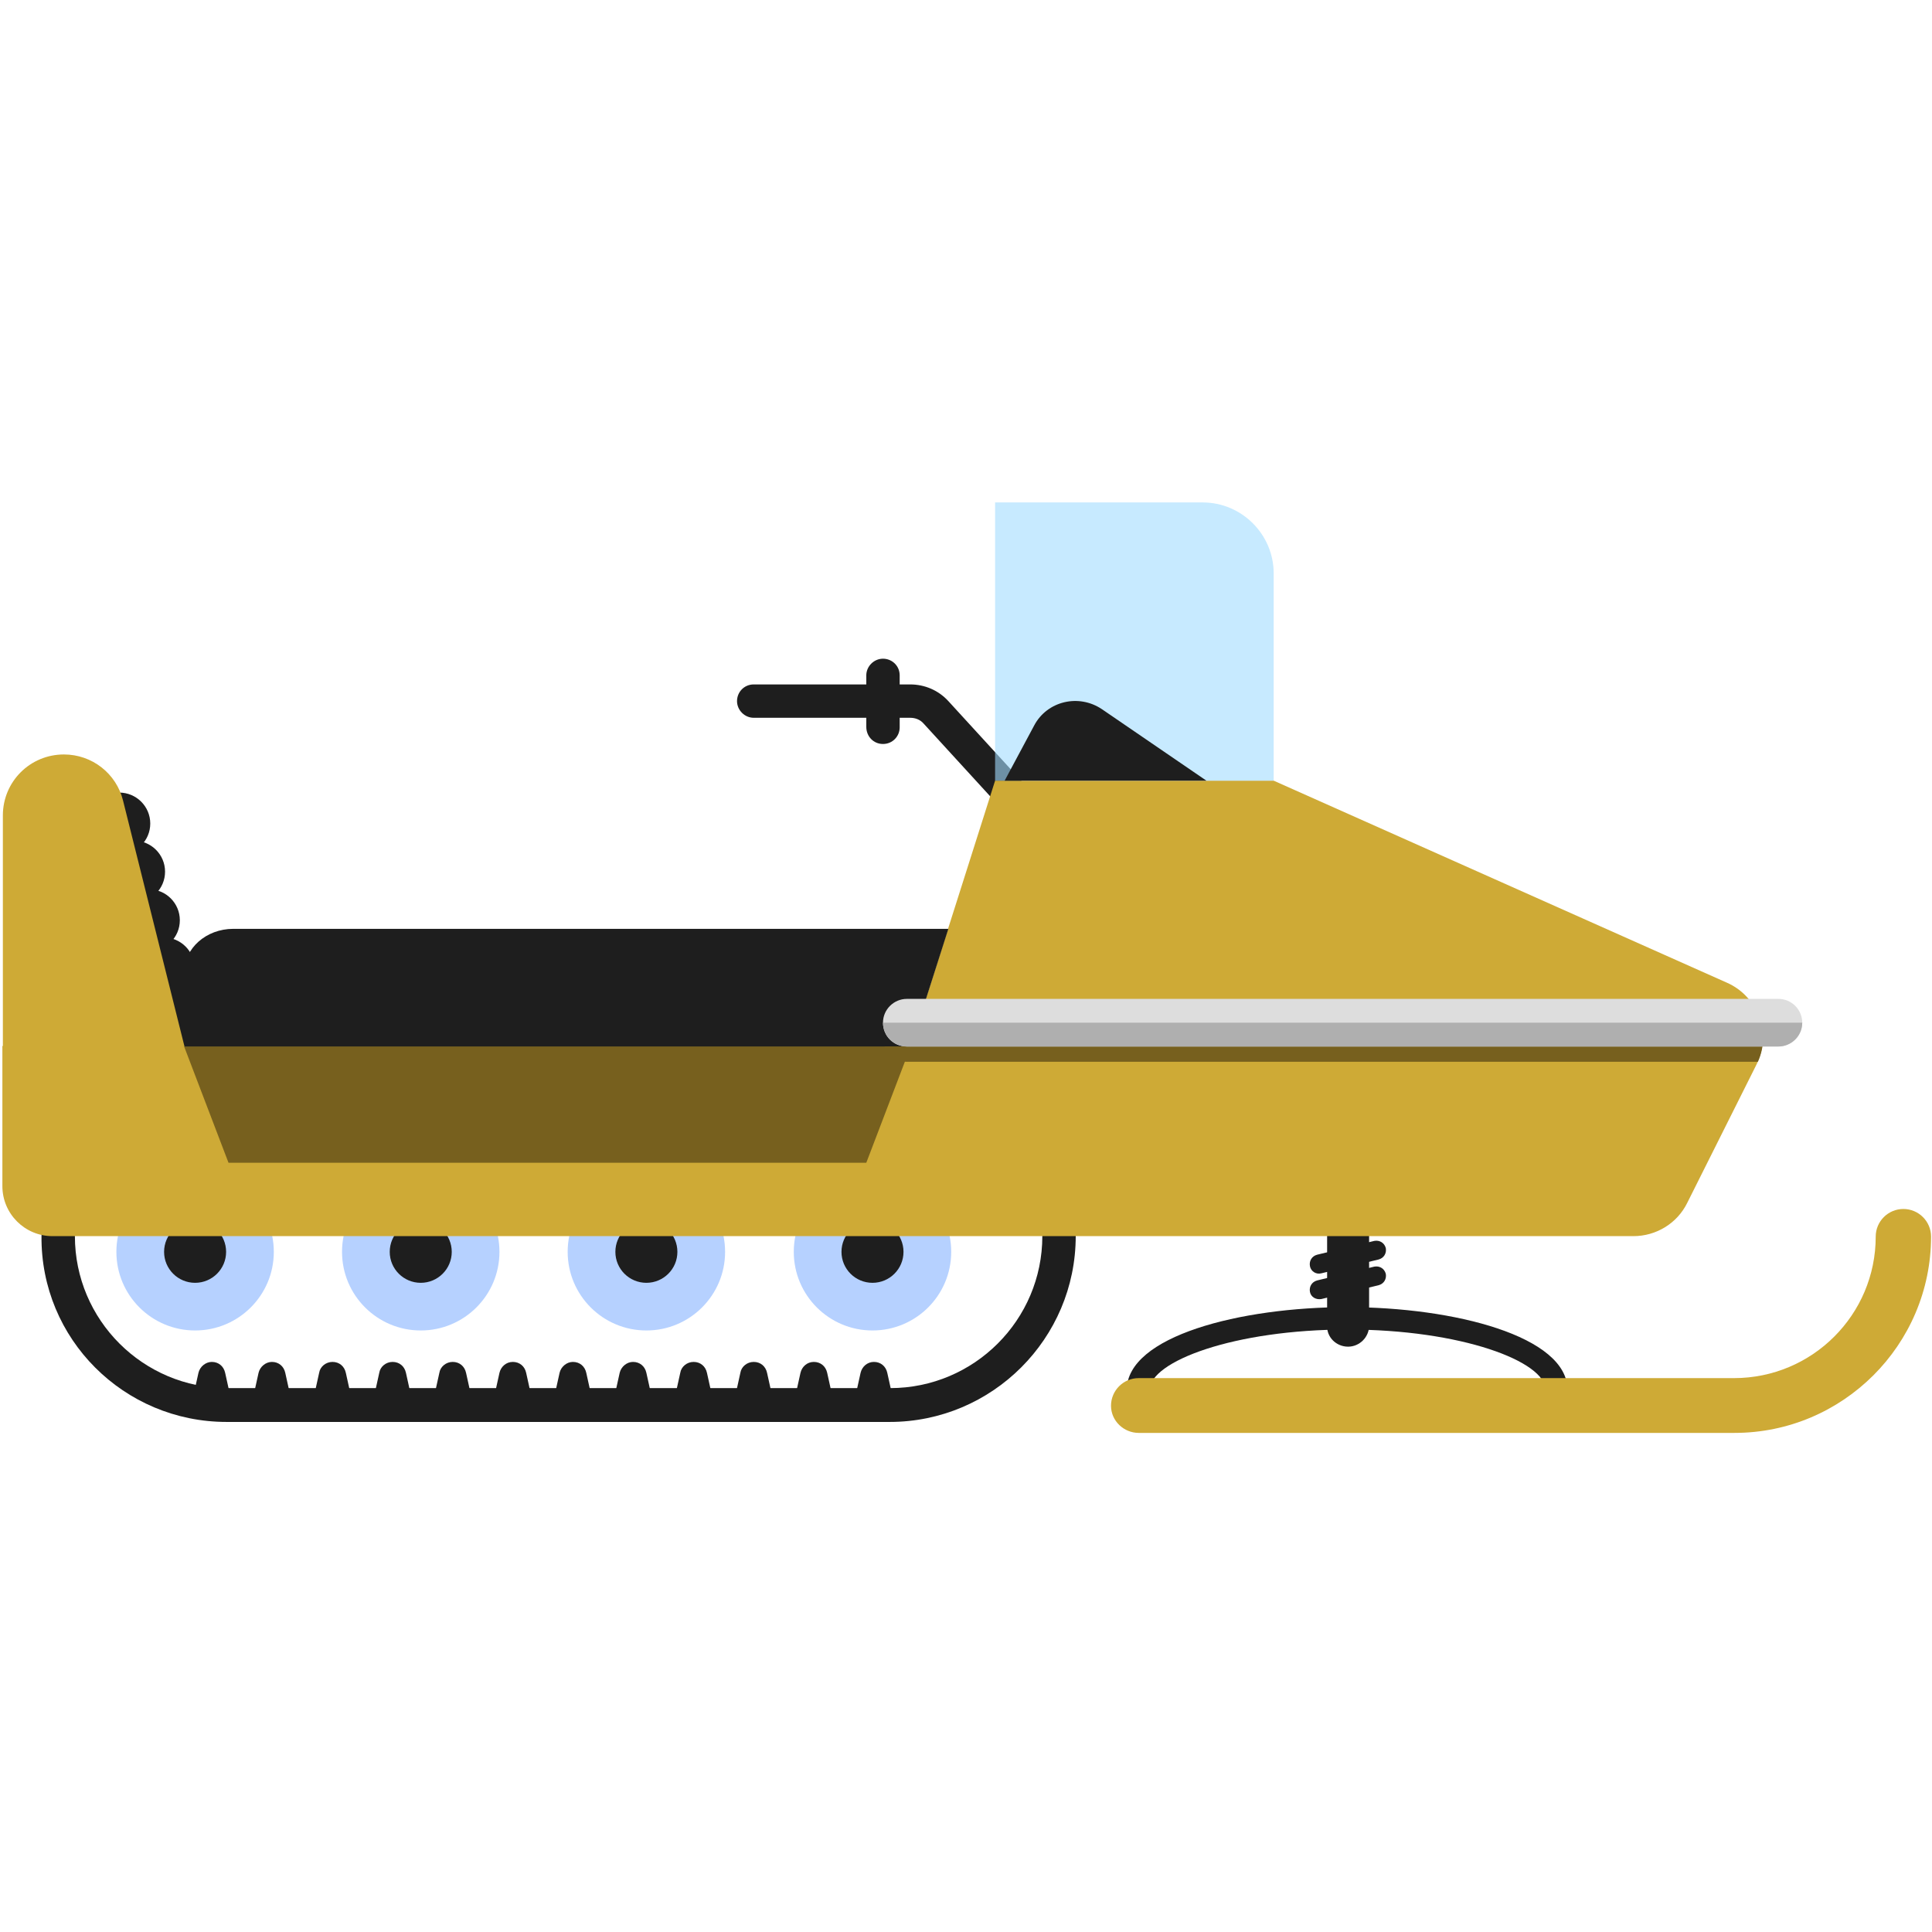 <?xml version="1.0" encoding="UTF-8"?>
<svg width="120px" height="120px" viewBox="0 0 120 120" version="1.1" xmlns="http://www.w3.org/2000/svg" xmlns:xlink="http://www.w3.org/1999/xlink">
    <!-- Generator: Sketch 51.1 (57501) - http://www.bohemiancoding.com/sketch -->
    <title>Motorcycle14</title>
    <desc>Created with Sketch.</desc>
    <defs></defs>
    <g id="Motorcycle14" stroke="none" stroke-width="1" fill="none" fill-rule="evenodd">
        <g id="Group" transform="translate(60, 60) scale(-1, 1) translate(-60, -60) translate(0, 31)" fill-rule="nonzero">
            <path d="M55.556,21.188 C55.289,21.188 55.052,21.099 54.844,20.921 C54.43,20.537 54.4,19.856 54.785,19.442 L61.096,12.547 C61.719,11.866 62.578,11.511 63.467,11.511 L73.185,11.511 C73.778,11.511 74.222,11.985 74.222,12.547 C74.222,13.109 73.748,13.583 73.185,13.583 L63.467,13.583 C63.141,13.583 62.844,13.701 62.637,13.938 L56.326,20.833 C56.119,21.069 55.852,21.188 55.556,21.188 Z" id="Shape" fill="#1E1E1E"></path>
            <path d="M36.267,52.644 C35.556,52.644 34.963,52.052 34.963,51.342 L34.963,45.364 C34.963,44.654 35.556,44.062 36.267,44.062 C36.978,44.062 37.57,44.654 37.57,45.364 L37.57,51.342 C37.6,52.052 37.007,52.644 36.267,52.644 Z" id="Shape" fill="#1E1E1E"></path>
            <g transform="translate(102.815, 41.724)" id="Oval">
                <ellipse fill="#B6D1FF" cx="5.067" cy="5.031" rx="4.889" ry="4.883"></ellipse>
                <ellipse fill="#1E1E1E" cx="5.067" cy="5.031" rx="1.926" ry="1.923"></ellipse>
            </g>
            <g transform="translate(88.889, 41.724)" id="Oval">
                <ellipse fill="#B6D1FF" cx="4.978" cy="5.031" rx="4.889" ry="4.883"></ellipse>
                <ellipse fill="#1E1E1E" cx="4.978" cy="5.031" rx="1.926" ry="1.923"></ellipse>
            </g>
            <g transform="translate(74.963, 41.724)" id="Oval">
                <ellipse fill="#B6D1FF" cx="4.889" cy="5.031" rx="4.889" ry="4.883"></ellipse>
                <ellipse fill="#1E1E1E" cx="4.889" cy="5.031" rx="1.926" ry="1.923"></ellipse>
            </g>
            <g transform="translate(60.741, 41.724)" id="Oval">
                <ellipse fill="#B6D1FF" cx="5.067" cy="5.031" rx="4.889" ry="4.883"></ellipse>
                <ellipse fill="#1E1E1E" cx="5.067" cy="5.031" rx="1.926" ry="1.923"></ellipse>
            </g>
            <path d="M105.926,57.319 L64.741,57.319 C58.37,57.319 53.185,52.141 53.185,45.779 C53.185,45.187 53.659,44.743 54.222,44.743 C54.785,44.743 55.259,45.216 55.259,45.779 C55.259,50.987 59.496,55.218 64.711,55.218 L105.896,55.218 C111.111,55.218 115.348,50.987 115.348,45.779 C115.348,45.187 115.822,44.743 116.385,44.743 C116.978,44.743 117.422,45.216 117.422,45.779 C117.481,52.17 112.296,57.319 105.926,57.319 Z" id="Shape" fill="#1E1E1E"></path>
            <ellipse id="Oval" fill="#1E1E1E" cx="108.919" cy="32.137" rx="1.926" ry="1.923"></ellipse>
            <ellipse id="Oval" fill="#1E1E1E" cx="109.837" cy="29.148" rx="1.926" ry="1.923"></ellipse>
            <ellipse id="Oval" fill="#1E1E1E" cx="110.756" cy="26.159" rx="1.926" ry="1.923"></ellipse>
            <ellipse id="Oval" fill="#1E1E1E" cx="111.674" cy="23.141" rx="1.926" ry="1.923"></ellipse>
            <ellipse id="Oval" fill="#1E1E1E" cx="112.593" cy="20.152" rx="1.926" ry="1.923"></ellipse>
            <path d="M49.274,56.017 C48.889,56.017 48.593,55.721 48.593,55.337 C48.593,53.561 43.348,51.579 36.296,51.579 C29.244,51.579 24,53.561 24,55.337 C24,55.721 23.704,56.017 23.319,56.017 C22.933,56.017 22.637,55.721 22.637,55.337 C22.637,51.993 29.689,50.188 36.326,50.188 C42.963,50.188 50.015,51.993 50.015,55.337 C49.956,55.692 49.63,56.017 49.274,56.017 Z" id="Shape" fill="#1E1E1E"></path>
            <path d="M49.274,58 L12.267,58 C5.541,58 0.059,52.526 0.059,45.808 C0.059,44.861 0.83,44.092 1.778,44.092 C2.726,44.092 3.496,44.861 3.496,45.808 C3.496,50.661 7.437,54.597 12.296,54.597 L49.274,54.597 C50.222,54.597 50.993,55.366 50.993,56.313 C50.993,57.26 50.193,58 49.274,58 Z" id="Shape" fill="#CEAA36"></path>
            <path d="M63.437,34.001 L58.193,17.489 L40.889,17.489 L12.741,30.036 C10.785,30.894 9.956,33.232 10.904,35.126 L15.2,43.707 C15.822,44.98 17.126,45.779 18.548,45.779 L116.741,45.779 C118.459,45.779 119.852,44.388 119.852,42.671 L119.852,33.971 L63.437,33.971 L63.437,34.001 Z" id="Shape" fill="#CEAA36"></path>
            <path d="M105.511,26.692 L61.096,26.692 L63.437,34.031 L108.563,34.031 L108.563,29.414 C108.563,27.905 107.2,26.692 105.511,26.692 Z" id="Shape" fill="#1E1E1E"></path>
            <path d="M116.03,15.861 C114.281,15.861 112.77,17.045 112.356,18.732 L108.533,34.031 L119.822,34.031 L119.822,19.649 C119.822,17.548 118.133,15.861 116.03,15.861 Z" id="Shape" fill="#CEAA36"></path>
            <path d="M58.193,0.207 L45.304,0.207 C42.874,0.207 40.889,2.19 40.889,4.616 L40.889,17.489 L58.193,17.489 L58.193,0.207 Z" id="Shape" fill="#A2DCFF" opacity="0.6"></path>
            <polygon id="Shape" fill="#77601E" points="105.807 41.221 66.193 41.221 63.437 34.001 108.563 34.001"></polygon>
            <path d="M63.437,34.001 L62.815,32.018 L10.785,32.018 C10.4,32.936 10.37,33.971 10.815,34.948 L63.704,34.948 C64.326,34.948 64.859,34.534 65.067,34.001 L63.437,34.001 Z" id="Shape" fill="#77601E"></path>
            <path d="M63.674,34.001 L9.541,34.001 C8.741,34.001 8.059,33.35 8.059,32.521 C8.059,31.722 8.711,31.042 9.541,31.042 L63.674,31.042 C64.474,31.042 65.156,31.693 65.156,32.521 C65.156,33.35 64.504,34.001 63.674,34.001 Z" id="Shape" fill="#DDDDDD"></path>
            <path d="M9.541,34.001 L63.674,34.001 C64.474,34.001 65.156,33.35 65.156,32.521 L8.059,32.521 C8.059,33.35 8.741,34.001 9.541,34.001 Z" id="Shape" fill="#AFAFAF"></path>
            <path d="M65.719,53.591 C65.304,53.591 64.978,53.857 64.889,54.271 L64.444,56.284 L66.993,56.284 L66.548,54.271 C66.459,53.887 66.133,53.591 65.719,53.591 Z" id="Shape" fill="#1E1E1E"></path>
            <path d="M69.452,53.591 C69.037,53.591 68.711,53.857 68.622,54.271 L68.178,56.284 L70.726,56.284 L70.281,54.271 C70.193,53.887 69.867,53.591 69.452,53.591 Z" id="Shape" fill="#1E1E1E"></path>
            <path d="M73.185,53.591 C72.77,53.591 72.444,53.857 72.356,54.271 L71.911,56.284 L74.459,56.284 L74.015,54.271 C73.956,53.887 73.6,53.591 73.185,53.591 Z" id="Shape" fill="#1E1E1E"></path>
            <path d="M76.919,53.591 C76.504,53.591 76.178,53.857 76.089,54.271 L75.644,56.284 L78.193,56.284 L77.748,54.271 C77.689,53.887 77.333,53.591 76.919,53.591 Z" id="Shape" fill="#1E1E1E"></path>
            <path d="M80.681,53.591 C80.267,53.591 79.941,53.857 79.852,54.271 L79.407,56.284 L81.956,56.284 L81.511,54.271 C81.422,53.887 81.067,53.591 80.681,53.591 Z" id="Shape" fill="#1E1E1E"></path>
            <path d="M84.415,53.591 C84,53.591 83.674,53.857 83.585,54.271 L83.141,56.284 L85.689,56.284 L85.244,54.271 C85.156,53.887 84.8,53.591 84.415,53.591 Z" id="Shape" fill="#1E1E1E"></path>
            <path d="M88.148,53.591 C87.733,53.591 87.407,53.857 87.319,54.271 L86.874,56.284 L89.422,56.284 L88.978,54.271 C88.889,53.887 88.563,53.591 88.148,53.591 Z" id="Shape" fill="#1E1E1E"></path>
            <path d="M91.881,53.591 C91.467,53.591 91.141,53.857 91.052,54.271 L90.607,56.284 L93.156,56.284 L92.711,54.271 C92.652,53.887 92.296,53.591 91.881,53.591 Z" id="Shape" fill="#1E1E1E"></path>
            <path d="M95.615,53.591 C95.2,53.591 94.874,53.857 94.785,54.271 L94.341,56.284 L96.889,56.284 L96.444,54.271 C96.385,53.887 96.03,53.591 95.615,53.591 Z" id="Shape" fill="#1E1E1E"></path>
            <path d="M99.348,53.591 C98.933,53.591 98.607,53.857 98.519,54.271 L98.074,56.284 L100.622,56.284 L100.178,54.271 C100.119,53.887 99.763,53.591 99.348,53.591 Z" id="Shape" fill="#1E1E1E"></path>
            <path d="M103.111,53.591 C102.696,53.591 102.37,53.857 102.281,54.271 L101.837,56.284 L104.385,56.284 L103.941,54.271 C103.852,53.887 103.496,53.591 103.111,53.591 Z" id="Shape" fill="#1E1E1E"></path>
            <path d="M106.844,53.591 C106.43,53.591 106.104,53.857 106.015,54.271 L105.57,56.284 L108.119,56.284 L107.674,54.271 C107.585,53.887 107.23,53.591 106.844,53.591 Z" id="Shape" fill="#1E1E1E"></path>
            <path d="M37.926,48.087 L34.37,47.229 C34.044,47.14 33.867,46.844 33.926,46.518 C34.015,46.193 34.311,46.015 34.637,46.074 L38.193,46.933 C38.519,47.021 38.696,47.317 38.637,47.643 C38.578,47.968 38.252,48.176 37.926,48.087 Z" id="Shape" fill="#1E1E1E"></path>
            <path d="M37.926,49.685 L34.37,48.827 C34.044,48.738 33.867,48.442 33.926,48.116 C34.015,47.791 34.311,47.613 34.637,47.672 L38.193,48.531 C38.519,48.619 38.696,48.915 38.637,49.241 C38.578,49.566 38.252,49.744 37.926,49.685 Z" id="Shape" fill="#1E1E1E"></path>
            <path d="M51.556,13.05 L45.067,17.489 L57.6,17.489 L55.763,14.056 C54.963,12.547 53.007,12.073 51.556,13.05 Z" id="Shape" fill="#1E1E1E"></path>
            <path d="M65.156,15.21 C64.563,15.21 64.119,14.737 64.119,14.174 L64.119,10.949 C64.119,10.357 64.593,9.913 65.156,9.913 C65.719,9.913 66.193,10.387 66.193,10.949 L66.193,14.145 C66.193,14.737 65.748,15.21 65.156,15.21 Z" id="Shape" fill="#1E1E1E"></path>
        </g>
    </g>
</svg>
